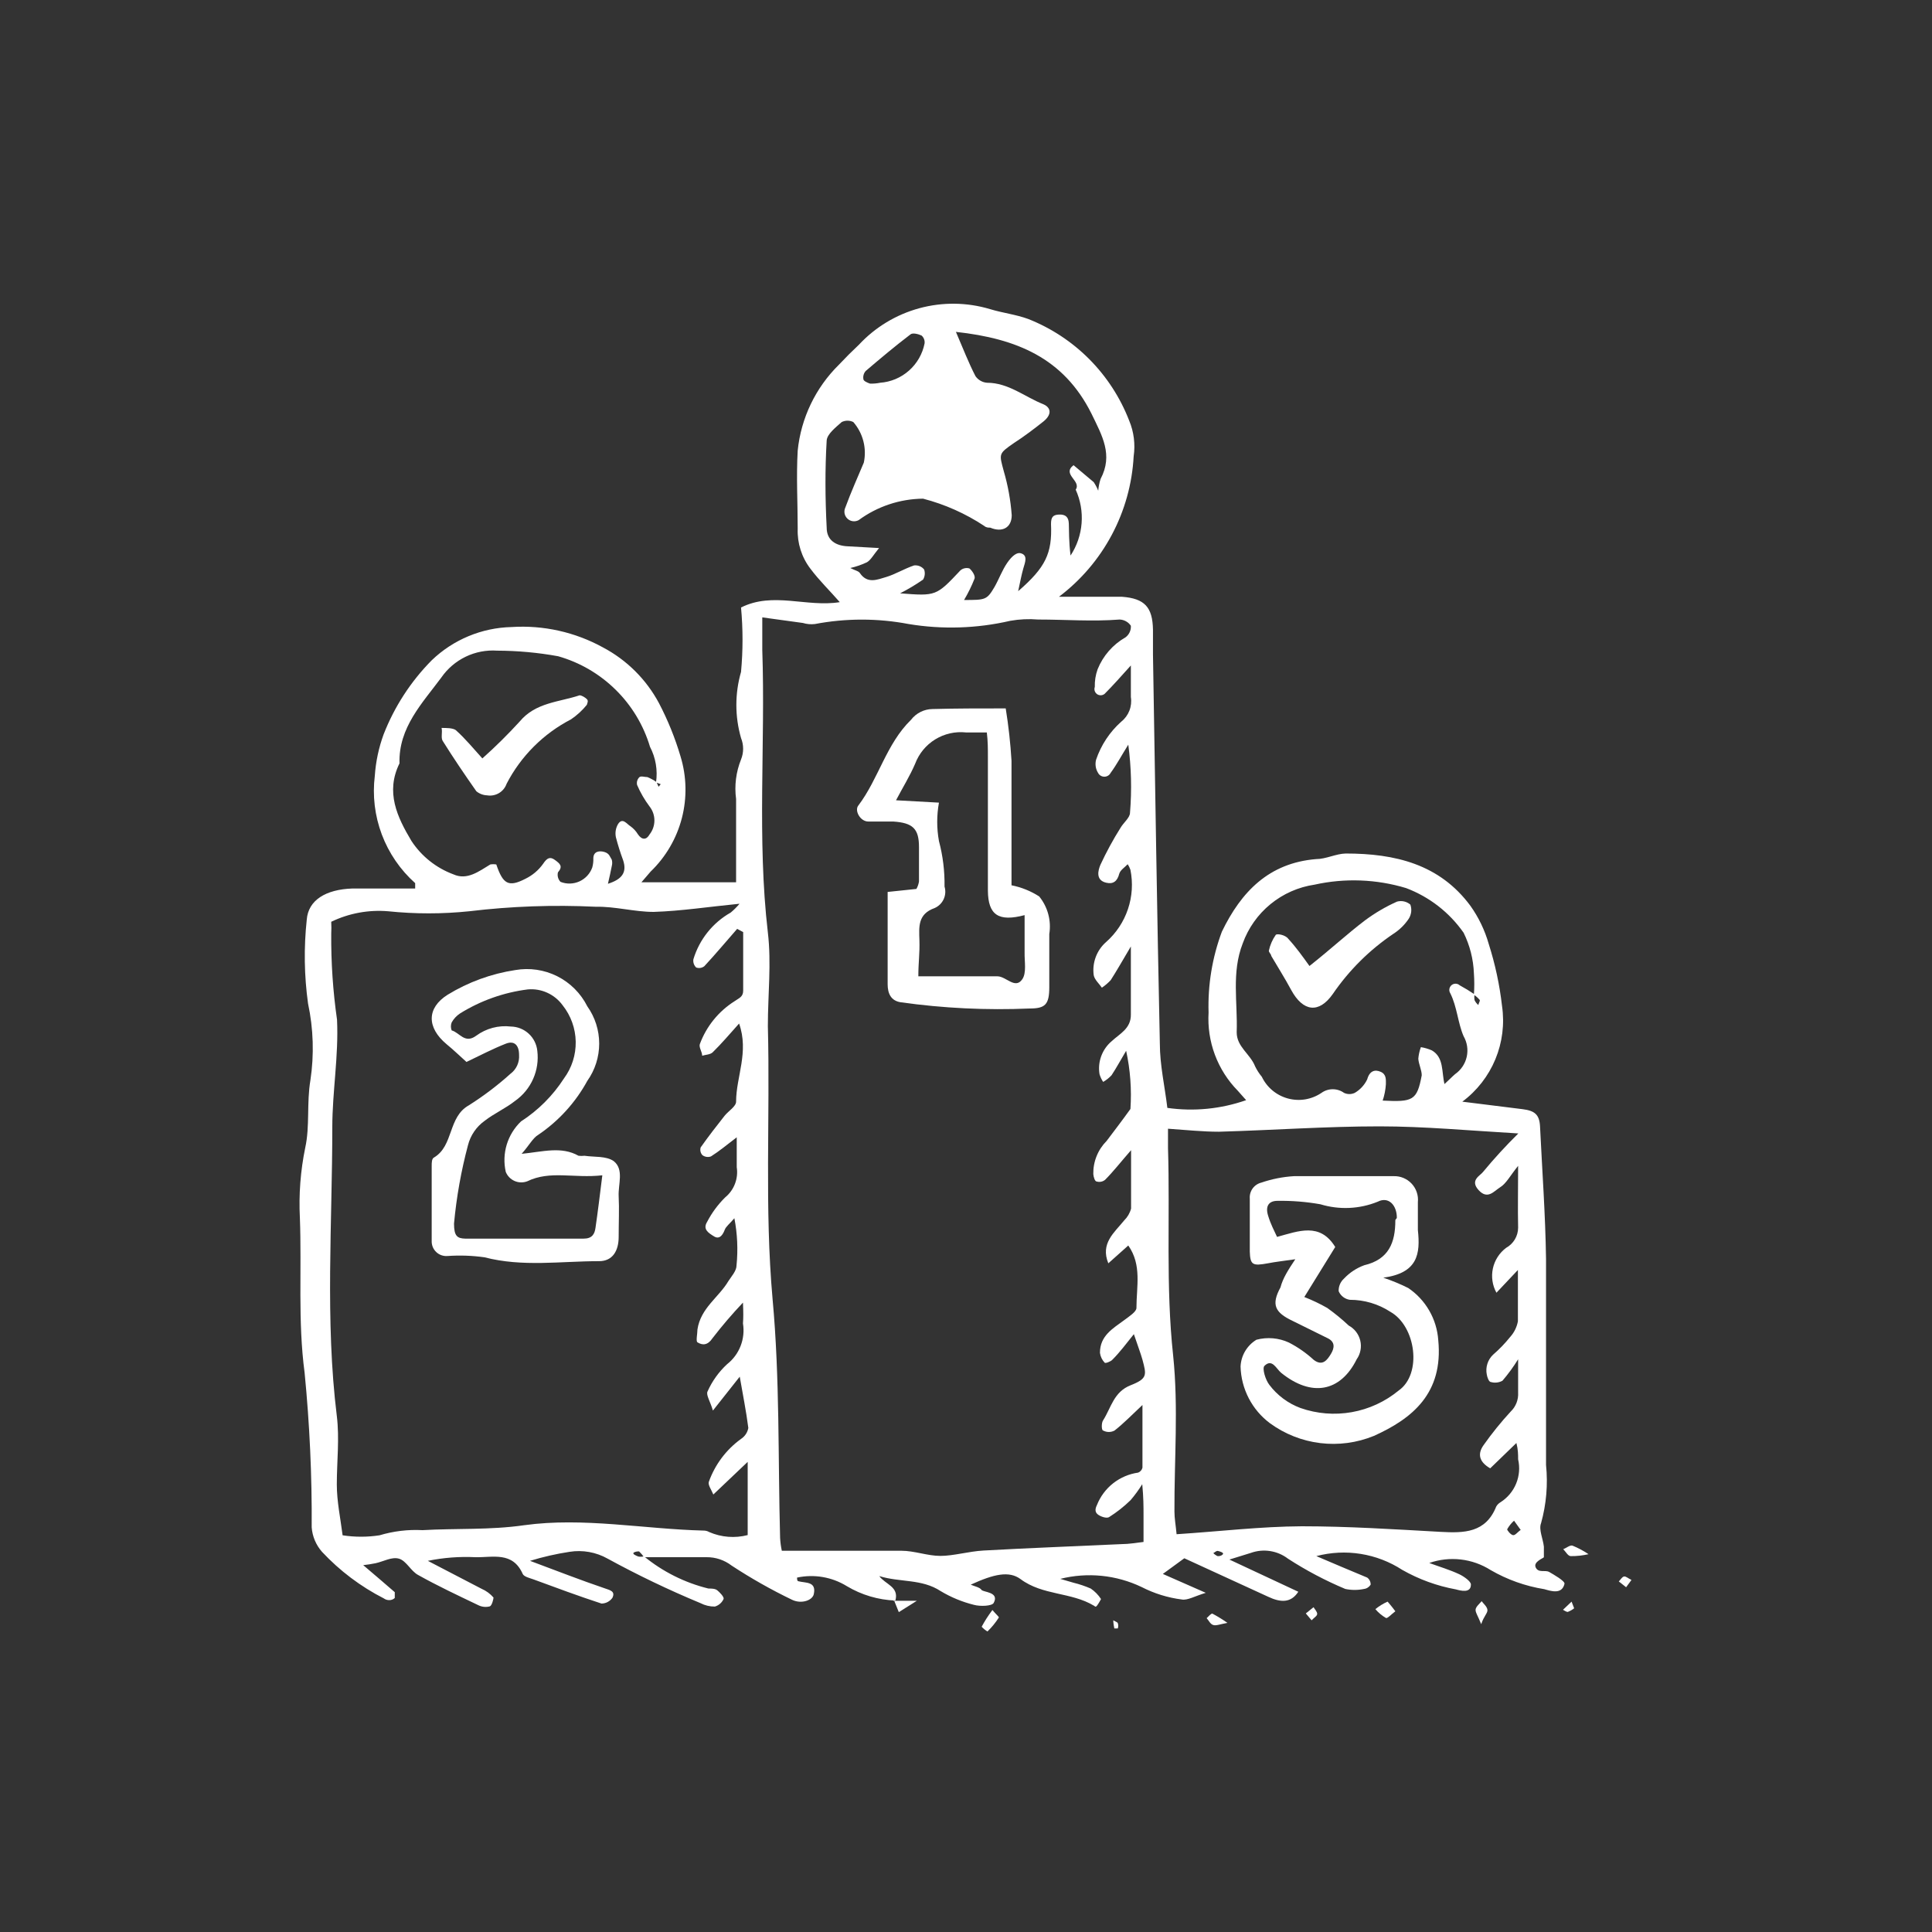 <svg width="90" height="90" viewBox="0 0 90 90" fill="none" xmlns="http://www.w3.org/2000/svg">
<rect x="0" y="0" width="90" height="90" fill="#333333" stroke="none"/>
<path d="M30 72.5C30.875 73.217 31.901 73.73 33 74C33.13 74 33.31 74 33.41 74.08C33.51 74.16 33.73 74.38 33.71 74.48C33.672 74.567 33.616 74.644 33.545 74.706C33.474 74.768 33.391 74.814 33.3 74.84C33.067 74.842 32.837 74.787 32.63 74.68C31.154 74.067 29.712 73.376 28.31 72.61C27.77 72.305 27.142 72.192 26.53 72.29C25.907 72.385 25.292 72.525 24.69 72.71C25.95 73.18 27.05 73.61 28.17 73.99C28.43 74.08 28.67 74.13 28.53 74.43C28.473 74.512 28.396 74.58 28.308 74.627C28.219 74.674 28.12 74.699 28.02 74.7C26.95 74.35 25.9 73.96 24.84 73.57C24.67 73.51 24.41 73.45 24.35 73.32C23.88 72.26 22.95 72.56 22.14 72.54C21.399 72.504 20.657 72.561 19.93 72.71L22.43 74.01C22.645 74.102 22.837 74.243 22.99 74.42C22.99 74.48 22.92 74.79 22.82 74.83C22.636 74.88 22.439 74.858 22.27 74.77C21.33 74.32 20.39 73.88 19.48 73.37C19.14 73.19 18.93 72.71 18.59 72.61C18.25 72.51 17.87 72.74 17.5 72.82C17.308 72.86 17.115 72.89 16.92 72.91C17.46 73.37 17.92 73.76 18.39 74.17C18.39 74.17 18.39 74.37 18.39 74.44C18.323 74.504 18.233 74.54 18.14 74.54C18.047 74.543 17.955 74.515 17.88 74.46C16.801 73.909 15.827 73.175 15 72.29C14.72 71.972 14.551 71.572 14.52 71.15C14.535 68.746 14.425 66.343 14.19 63.95C13.87 61.54 14.06 59.14 13.97 56.74C13.914 55.641 13.998 54.538 14.22 53.46C14.44 52.46 14.28 51.38 14.46 50.32C14.638 49.133 14.601 47.924 14.35 46.75C14.17 45.454 14.15 44.141 14.29 42.84C14.36 41.93 15.18 41.43 16.42 41.39C17.42 41.39 18.36 41.39 19.34 41.39C19.34 41.27 19.34 41.17 19.34 41.14C18.646 40.52 18.113 39.742 17.785 38.871C17.458 38 17.346 37.063 17.46 36.14C17.505 35.48 17.643 34.831 17.87 34.21C18.374 32.919 19.136 31.745 20.11 30.76C21.112 29.796 22.44 29.243 23.83 29.21C25.311 29.114 26.789 29.444 28.09 30.16C29.2 30.747 30.109 31.652 30.7 32.76C31.112 33.549 31.447 34.376 31.7 35.23C31.987 36.166 32.009 37.163 31.764 38.111C31.518 39.059 31.015 39.921 30.31 40.6L29.88 41.1H34.29C34.29 39.8 34.29 38.51 34.29 37.22C34.206 36.597 34.286 35.963 34.52 35.38C34.65 35.059 34.65 34.701 34.52 34.38C34.23 33.374 34.23 32.306 34.52 31.3C34.613 30.302 34.613 29.298 34.52 28.3C36.01 27.55 37.58 28.3 39.12 28.05C38.64 27.5 38.17 27.05 37.75 26.49C37.343 25.957 37.135 25.3 37.16 24.63C37.16 23.42 37.09 22.2 37.16 20.99C37.314 19.474 37.993 18.059 39.08 16.99C39.38 16.67 39.69 16.36 40.01 16.06C40.772 15.241 41.748 14.652 42.828 14.358C43.908 14.065 45.048 14.079 46.12 14.4C46.71 14.58 47.33 14.65 47.9 14.86C48.967 15.282 49.936 15.919 50.745 16.733C51.553 17.547 52.185 18.52 52.6 19.59C52.821 20.117 52.893 20.695 52.81 21.26C52.741 22.538 52.394 23.785 51.792 24.915C51.191 26.044 50.351 27.029 49.33 27.8H51.1C51.49 27.8 51.88 27.8 52.27 27.8C53.32 27.88 53.69 28.28 53.71 29.33V30.49C53.81 36.49 53.9 42.57 54.03 48.61C54.03 49.61 54.26 50.61 54.38 51.61C55.614 51.786 56.873 51.662 58.05 51.25L57.66 50.81C57.191 50.332 56.828 49.761 56.594 49.134C56.36 48.507 56.26 47.838 56.3 47.17C56.26 45.885 56.47 44.604 56.92 43.4C57.82 41.54 59.11 40.2 61.31 40.02C61.77 40.02 62.23 39.77 62.69 39.76C64.98 39.76 67.06 40.25 68.5 42.2C68.882 42.737 69.169 43.336 69.35 43.97C69.65 44.911 69.858 45.879 69.97 46.86C70.093 47.701 69.986 48.56 69.66 49.345C69.334 50.13 68.802 50.813 68.12 51.32L70.93 51.67C71.49 51.74 71.71 51.92 71.74 52.46C71.84 54.52 71.99 56.58 72.02 58.64C72.02 61.84 72.02 65.04 72.02 68.24C72.113 69.15 72.035 70.069 71.79 70.95C71.67 71.25 71.88 71.68 71.92 72.05C71.92 72.22 71.92 72.5 71.92 72.54C71.92 72.58 71.41 72.75 71.54 73.02C71.67 73.29 71.98 73.12 72.17 73.23C72.36 73.34 72.91 73.65 72.88 73.78C72.76 74.3 72.23 74.11 71.94 74.03C71.059 73.888 70.212 73.587 69.44 73.14C69.019 72.873 68.543 72.704 68.048 72.647C67.552 72.59 67.051 72.645 66.58 72.81C67.04 72.98 67.52 73.12 67.97 73.33C68.19 73.43 68.54 73.68 68.52 73.82C68.52 74.23 68.04 74.1 67.82 74.04C66.941 73.879 66.096 73.572 65.32 73.13C64.735 72.75 64.076 72.497 63.388 72.387C62.699 72.276 61.994 72.312 61.32 72.49C62.11 72.83 62.9 73.16 63.69 73.49C63.742 73.528 63.783 73.578 63.811 73.635C63.839 73.693 63.852 73.756 63.85 73.82C63.816 73.874 63.771 73.92 63.717 73.955C63.664 73.99 63.603 74.012 63.54 74.02C63.253 74.08 62.957 74.08 62.67 74.02C61.74 73.63 60.846 73.158 60 72.61C59.757 72.424 59.471 72.302 59.169 72.255C58.867 72.207 58.558 72.237 58.27 72.34L57.27 72.65L60.48 74.15C60.13 74.69 59.64 74.65 59.07 74.38L55.17 72.59L54.17 73.32L56.17 74.2C55.64 74.36 55.32 74.56 55.05 74.51C54.398 74.427 53.765 74.23 53.18 73.93C51.999 73.365 50.659 73.231 49.39 73.55L50.01 73.73C50.284 73.797 50.551 73.888 50.81 74C51.001 74.129 51.164 74.296 51.29 74.49C51.29 74.49 51.18 74.7 51.1 74.8C51.02 74.9 50.99 74.8 50.96 74.8C49.9 74.16 48.57 74.33 47.54 73.56C47.01 73.17 46.31 73.32 45.22 73.82C45.4 73.9 45.64 73.94 45.72 74.06C45.8 74.18 46.57 74.15 46.29 74.67C46.21 74.82 45.66 74.84 45.37 74.76C44.825 74.624 44.302 74.409 43.82 74.12C42.94 73.54 41.92 73.72 40.96 73.42C41.24 73.81 41.89 73.91 41.71 74.56C40.912 74.53 40.135 74.299 39.45 73.89C38.757 73.462 37.926 73.319 37.13 73.49C37.13 73.55 37.13 73.65 37.19 73.66C37.53 73.75 38.04 73.66 37.91 74.26C37.85 74.55 37.34 74.73 36.91 74.53C35.932 74.06 34.987 73.525 34.08 72.93C33.745 72.673 33.333 72.535 32.91 72.54H30C29.934 72.442 29.857 72.351 29.77 72.27C29.72 72.27 29.6 72.27 29.52 72.33C29.44 72.39 29.65 72.48 29.74 72.51C29.826 72.525 29.915 72.522 30 72.5ZM68.69 46.32C68.675 46.409 68.675 46.501 68.69 46.59C68.732 46.679 68.793 46.758 68.87 46.82C68.87 46.74 68.96 46.63 68.93 46.58C68.852 46.487 68.761 46.407 68.66 46.34C68.684 46.007 68.684 45.673 68.66 45.34C68.635 44.683 68.471 44.039 68.18 43.45C67.516 42.502 66.582 41.778 65.5 41.37C64.117 40.953 62.65 40.898 61.24 41.21C60.486 41.321 59.776 41.634 59.186 42.117C58.596 42.599 58.148 43.233 57.89 43.95C57.36 45.31 57.66 46.7 57.61 48.09C57.61 48.77 58.24 49.09 58.47 49.68C58.554 49.852 58.658 50.013 58.78 50.16C58.898 50.406 59.068 50.624 59.278 50.799C59.489 50.974 59.734 51.101 59.998 51.172C60.262 51.243 60.538 51.257 60.808 51.212C61.077 51.166 61.334 51.063 61.56 50.91C61.713 50.8 61.897 50.741 62.085 50.741C62.273 50.741 62.457 50.8 62.61 50.91C62.688 50.947 62.773 50.966 62.86 50.966C62.946 50.966 63.032 50.947 63.11 50.91C63.362 50.763 63.564 50.544 63.69 50.28C63.8 49.88 64.05 49.81 64.32 49.93C64.59 50.05 64.56 50.3 64.56 50.51C64.543 50.769 64.493 51.024 64.41 51.27C65.82 51.34 66.01 51.27 66.23 50.09C66.23 49.85 66.09 49.58 66.07 49.32C66.086 49.136 66.126 48.954 66.19 48.78C66.365 48.809 66.537 48.859 66.7 48.93C67.27 49.26 67.15 49.93 67.29 50.5C67.5 50.31 67.63 50.17 67.78 50.04C68.056 49.849 68.251 49.561 68.325 49.233C68.399 48.905 68.347 48.561 68.18 48.27C67.91 47.65 67.88 46.91 67.56 46.27C67.522 46.211 67.507 46.14 67.518 46.07C67.529 46.001 67.564 45.938 67.618 45.892C67.672 45.847 67.74 45.823 67.81 45.824C67.881 45.826 67.948 45.853 68 45.9C68.237 46.029 68.467 46.169 68.69 46.32ZM30.58 36.43L30.68 36.65L30.78 36.53L30.56 36.45C30.644 35.881 30.546 35.3 30.28 34.79C29.979 33.784 29.429 32.869 28.68 32.132C27.932 31.394 27.011 30.857 26 30.57C25.063 30.4 24.112 30.313 23.16 30.31C22.655 30.275 22.151 30.372 21.695 30.591C21.239 30.811 20.848 31.144 20.56 31.56C19.68 32.75 18.56 33.89 18.61 35.56C17.95 36.9 18.5 38.06 19.17 39.18C19.638 39.891 20.322 40.434 21.12 40.73C21.76 41.02 22.31 40.59 22.84 40.27C22.933 40.254 23.027 40.254 23.12 40.27C23.43 41.19 23.69 41.34 24.47 40.94C24.801 40.78 25.087 40.54 25.3 40.24C25.48 39.97 25.62 39.89 25.85 40.06C26.08 40.23 26.24 40.35 25.99 40.64C25.972 40.718 25.973 40.798 25.994 40.875C26.015 40.952 26.055 41.022 26.11 41.08C26.251 41.136 26.401 41.163 26.553 41.159C26.705 41.155 26.854 41.121 26.992 41.059C27.13 40.996 27.254 40.907 27.357 40.795C27.46 40.684 27.539 40.553 27.59 40.41C27.628 40.273 27.645 40.132 27.64 39.99C27.64 39.65 27.93 39.62 28.16 39.69C28.39 39.76 28.41 39.91 28.5 40.05C28.525 40.145 28.525 40.245 28.5 40.34C28.45 40.59 28.4 40.83 28.32 41.17C28.95 40.97 29.22 40.66 29.03 40.08C28.898 39.726 28.785 39.365 28.69 39C28.647 38.791 28.683 38.574 28.79 38.39C29 38.06 29.2 38.39 29.37 38.49C29.511 38.592 29.63 38.721 29.72 38.87C29.9 39.13 30.11 39.14 30.26 38.87C30.406 38.685 30.485 38.456 30.485 38.22C30.485 37.984 30.406 37.755 30.26 37.57C30.028 37.261 29.833 36.925 29.68 36.57C29.663 36.504 29.665 36.435 29.684 36.37C29.704 36.305 29.74 36.246 29.79 36.2C29.86 36.14 30.04 36.2 30.16 36.2C30.308 36.261 30.449 36.338 30.58 36.43ZM35.51 28.76C35.51 29.42 35.51 29.85 35.51 30.28C35.66 34.66 35.26 39.06 35.77 43.44C35.94 44.87 35.77 46.34 35.77 47.8C35.88 52.04 35.61 56.27 35.99 60.52C36.33 64.21 36.24 67.93 36.34 71.64C36.351 71.842 36.377 72.042 36.42 72.24C38.32 72.24 40.15 72.24 41.99 72.24C42.6 72.24 43.2 72.48 43.81 72.48C44.42 72.48 45.12 72.27 45.81 72.23C47.96 72.11 50.12 72.03 52.27 71.93C52.59 71.93 52.91 71.87 53.27 71.83C53.27 71.35 53.27 70.97 53.27 70.58C53.27 70.19 53.27 69.75 53.21 69.14C53.049 69.4 52.868 69.647 52.67 69.88C52.365 70.178 52.03 70.442 51.67 70.67C51.57 70.74 51.32 70.67 51.17 70.57C51.02 70.47 50.99 70.33 51.1 70.11C51.258 69.711 51.519 69.361 51.856 69.096C52.194 68.831 52.595 68.66 53.02 68.6C53.069 68.581 53.113 68.549 53.148 68.51C53.183 68.469 53.208 68.422 53.22 68.37C53.22 67.89 53.22 67.37 53.22 66.92C53.22 66.47 53.22 66.02 53.22 65.45C52.71 65.93 52.34 66.31 51.92 66.64C51.838 66.684 51.747 66.707 51.655 66.707C51.562 66.707 51.471 66.684 51.39 66.64C51.31 66.64 51.3 66.28 51.39 66.16C51.76 65.58 51.88 64.84 52.67 64.53C53.46 64.22 53.41 64.05 53.22 63.34C53.13 63.02 53.01 62.72 52.82 62.15C52.45 62.61 52.17 62.99 51.82 63.34C51.74 63.43 51.49 63.52 51.46 63.48C51.34 63.353 51.263 63.193 51.24 63.02C51.24 62.22 51.84 61.89 52.38 61.49C52.59 61.33 52.94 61.11 52.94 60.93C52.94 59.93 53.2 58.93 52.56 58.02L51.63 58.85C51.25 57.92 51.91 57.42 52.37 56.85C52.524 56.699 52.635 56.509 52.69 56.3C52.69 55.44 52.69 54.58 52.69 53.58C52.2 54.14 51.86 54.58 51.48 54.96C51.426 55.004 51.363 55.034 51.295 55.048C51.227 55.062 51.157 55.059 51.09 55.04C51 55.04 50.94 54.82 50.93 54.69C50.925 54.405 50.977 54.122 51.084 53.857C51.19 53.593 51.349 53.352 51.55 53.15C51.92 52.66 52.31 52.15 52.66 51.66C52.721 50.752 52.654 49.839 52.46 48.95C52.21 49.37 52.01 49.74 51.78 50.09C51.666 50.212 51.534 50.316 51.39 50.4C51.315 50.289 51.258 50.168 51.22 50.04C51.173 49.756 51.201 49.465 51.301 49.195C51.401 48.925 51.569 48.685 51.79 48.5C52.15 48.16 52.69 47.92 52.68 47.26C52.68 46.31 52.68 45.35 52.68 44.09C52.26 44.8 52.01 45.24 51.74 45.66C51.617 45.792 51.48 45.909 51.33 46.01C51.2 45.82 50.99 45.64 50.95 45.43C50.91 45.144 50.943 44.852 51.044 44.582C51.145 44.311 51.312 44.07 51.53 43.88C51.996 43.468 52.346 42.941 52.544 42.351C52.743 41.761 52.782 41.13 52.66 40.52C52.629 40.428 52.586 40.34 52.53 40.26C52.39 40.41 52.19 40.53 52.14 40.7C52.05 41.05 51.86 41.2 51.53 41.12C51.02 41 51.16 40.53 51.26 40.29C51.536 39.694 51.85 39.116 52.2 38.56C52.34 38.32 52.64 38.09 52.64 37.86C52.727 36.803 52.7 35.741 52.56 34.69C52.24 35.2 52.02 35.62 51.74 36C51.712 36.055 51.67 36.101 51.618 36.133C51.566 36.165 51.506 36.182 51.445 36.182C51.384 36.182 51.324 36.165 51.272 36.133C51.219 36.101 51.177 36.055 51.15 36C51.094 35.91 51.057 35.809 51.042 35.704C51.027 35.599 51.033 35.492 51.06 35.39C51.291 34.709 51.694 34.099 52.23 33.62C52.4 33.486 52.532 33.308 52.611 33.106C52.69 32.904 52.714 32.684 52.68 32.47C52.68 32 52.68 31.53 52.68 31C52.22 31.51 51.85 31.93 51.46 32.32C51.411 32.361 51.35 32.385 51.286 32.388C51.222 32.391 51.159 32.373 51.107 32.337C51.055 32.3 51.016 32.247 50.996 32.187C50.977 32.126 50.978 32.06 51 32C50.992 31.721 51.036 31.443 51.13 31.18C51.382 30.551 51.841 30.026 52.43 29.69C52.514 29.628 52.58 29.546 52.624 29.452C52.668 29.358 52.687 29.254 52.68 29.15C52.622 29.064 52.545 28.993 52.454 28.943C52.364 28.893 52.263 28.864 52.16 28.86C50.89 28.96 49.62 28.86 48.36 28.86C47.926 28.824 47.489 28.844 47.06 28.92C45.508 29.279 43.901 29.33 42.33 29.07C40.886 28.795 39.404 28.795 37.96 29.07C37.772 29.092 37.581 29.075 37.4 29.02L35.51 28.76ZM34.61 60.68C34.109 61.209 33.635 61.763 33.19 62.34C32.97 62.67 32.73 62.68 32.49 62.53C32.41 62.48 32.49 62.13 32.49 61.93C32.64 60.93 33.49 60.43 33.93 59.68C34.08 59.45 34.31 59.2 34.31 58.95C34.384 58.216 34.35 57.474 34.21 56.75C34 57 33.82 57.13 33.76 57.29C33.7 57.45 33.55 57.77 33.27 57.6C32.99 57.43 32.73 57.26 32.94 56.92C33.159 56.498 33.442 56.114 33.78 55.78C33.985 55.612 34.143 55.394 34.237 55.147C34.332 54.9 34.361 54.632 34.32 54.37C34.32 53.95 34.32 53.52 34.32 52.98C33.85 53.34 33.5 53.63 33.12 53.87C33.054 53.895 32.982 53.902 32.912 53.891C32.842 53.881 32.776 53.853 32.72 53.81C32.676 53.762 32.646 53.704 32.632 53.641C32.618 53.578 32.621 53.512 32.64 53.45C33 52.94 33.38 52.45 33.76 51.97C33.94 51.75 34.29 51.54 34.29 51.32C34.29 50.16 34.9 49.01 34.43 47.68C33.99 48.17 33.61 48.62 33.2 49.02C33.09 49.13 32.87 49.13 32.71 49.18C32.71 49 32.55 48.79 32.6 48.64C32.905 47.813 33.474 47.11 34.22 46.64C34.41 46.5 34.62 46.45 34.62 46.15C34.62 45.24 34.62 44.33 34.62 43.42L34.34 43.27C33.83 43.85 33.34 44.44 32.81 45.01C32.757 45.051 32.694 45.078 32.628 45.089C32.561 45.099 32.493 45.093 32.43 45.07C32.38 45.022 32.342 44.962 32.319 44.896C32.296 44.83 32.29 44.759 32.3 44.69C32.577 43.766 33.2 42.985 34.04 42.51C34.189 42.386 34.326 42.249 34.45 42.1C33.02 42.24 31.73 42.44 30.45 42.48C29.55 42.48 28.65 42.22 27.75 42.24C25.784 42.145 23.814 42.215 21.86 42.45C20.603 42.58 19.337 42.58 18.08 42.45C17.169 42.373 16.253 42.542 15.43 42.94C15.44 43.127 15.44 43.313 15.43 43.5C15.42 44.838 15.51 46.175 15.7 47.5C15.78 49.18 15.48 50.86 15.48 52.5C15.48 56.98 15.14 61.5 15.69 65.96C15.82 67.01 15.69 68.09 15.69 69.15C15.69 69.94 15.86 70.73 15.96 71.52C16.53 71.608 17.11 71.608 17.68 71.52C18.328 71.326 19.004 71.244 19.68 71.28C21.26 71.19 22.83 71.28 24.42 71.05C27.19 70.67 29.98 71.23 32.77 71.3C32.865 71.298 32.958 71.323 33.04 71.37C33.604 71.615 34.234 71.664 34.83 71.51V68.1L33.23 69.62C33.14 69.4 32.97 69.17 33.02 69.03C33.306 68.227 33.829 67.53 34.52 67.03C34.608 66.973 34.684 66.898 34.743 66.81C34.801 66.722 34.841 66.624 34.86 66.52C34.76 65.73 34.6 64.95 34.46 64.13L33.21 65.71C33.09 65.29 32.88 64.98 32.96 64.82C33.174 64.339 33.484 63.907 33.87 63.55C34.152 63.329 34.37 63.036 34.5 62.701C34.63 62.367 34.668 62.004 34.61 61.65C34.63 61.38 34.63 61.15 34.61 60.68ZM70.72 54.31C70.34 54.78 70.17 55.13 69.88 55.31C69.59 55.49 69.3 55.9 68.88 55.44C68.46 54.98 68.95 54.77 69.08 54.6C69.599 53.972 70.15 53.372 70.73 52.8C68.47 52.67 66.36 52.47 64.26 52.47C61.77 52.47 59.26 52.65 56.78 52.72C56.03 52.72 55.28 52.64 54.41 52.58C54.41 52.83 54.41 53.16 54.41 53.48C54.51 56.7 54.3 59.92 54.65 63.15C54.9 65.55 54.7 67.99 54.71 70.41C54.71 70.73 54.77 71.04 54.81 71.47C56.81 71.34 58.73 71.11 60.64 71.1C62.79 71.1 64.95 71.24 67.11 71.36C68.2 71.42 69.21 71.41 69.7 70.18C69.748 70.097 69.817 70.028 69.9 69.98C70.227 69.772 70.481 69.469 70.628 69.111C70.775 68.752 70.807 68.357 70.72 67.98C70.72 67.76 70.72 67.53 70.64 67.22L69.42 68.4C68.95 68.13 68.79 67.77 69.11 67.32C69.496 66.774 69.917 66.252 70.37 65.76C70.49 65.646 70.583 65.508 70.644 65.354C70.704 65.2 70.73 65.035 70.72 64.87C70.72 64.44 70.72 64.02 70.72 63.32C70.503 63.672 70.259 64.006 69.99 64.32C69.825 64.411 69.631 64.432 69.45 64.38C69.36 64.38 69.28 64.16 69.26 64.03C69.227 63.865 69.236 63.694 69.287 63.533C69.337 63.372 69.428 63.226 69.55 63.11C69.841 62.858 70.109 62.581 70.35 62.28C70.536 62.075 70.66 61.822 70.71 61.55C70.71 60.79 70.71 60.03 70.71 59.16L69.71 60.22C69.52 59.876 69.462 59.475 69.544 59.091C69.627 58.707 69.846 58.366 70.16 58.13C70.329 58.037 70.469 57.901 70.568 57.736C70.666 57.571 70.719 57.382 70.72 57.19C70.7 56.28 70.72 55.42 70.72 54.31ZM44.53 15.46C44.87 16.25 45.12 16.9 45.44 17.52C45.501 17.609 45.581 17.683 45.675 17.736C45.768 17.79 45.872 17.822 45.98 17.83C46.98 17.83 47.74 18.49 48.6 18.83C48.99 19 48.99 19.33 48.6 19.64C48.21 19.95 47.7 20.34 47.23 20.64C46.51 21.14 46.54 21.13 46.76 21.95C46.955 22.618 47.079 23.305 47.13 24C47.13 24.58 46.69 24.82 46.13 24.58C46.04 24.58 45.94 24.58 45.85 24.5C44.976 23.922 44.013 23.493 43 23.23C41.92 23.241 40.87 23.59 40 24.23C39.916 24.275 39.821 24.293 39.726 24.28C39.632 24.268 39.544 24.226 39.476 24.16C39.407 24.095 39.361 24.009 39.343 23.916C39.326 23.822 39.339 23.726 39.38 23.64C39.64 22.93 39.95 22.24 40.24 21.55C40.311 21.218 40.303 20.875 40.218 20.547C40.133 20.219 39.973 19.915 39.75 19.66C39.666 19.619 39.574 19.597 39.48 19.597C39.386 19.597 39.294 19.619 39.21 19.66C38.93 19.91 38.53 20.22 38.51 20.52C38.43 21.87 38.44 23.23 38.51 24.58C38.51 25.18 38.95 25.43 39.51 25.45L40.95 25.53C40.68 25.86 40.57 26.08 40.39 26.19C40.141 26.309 39.879 26.399 39.61 26.46C39.82 26.57 40 26.6 40.06 26.7C40.41 27.21 40.87 27 41.28 26.88C41.69 26.76 42.13 26.49 42.58 26.34C42.668 26.329 42.757 26.341 42.84 26.374C42.922 26.407 42.994 26.461 43.05 26.53C43.076 26.607 43.086 26.689 43.077 26.77C43.068 26.852 43.042 26.93 43 27C42.658 27.237 42.3 27.451 41.93 27.64C43.61 27.77 43.61 27.77 44.74 26.57C44.797 26.521 44.865 26.487 44.938 26.472C45.012 26.456 45.088 26.459 45.16 26.48C45.29 26.59 45.44 26.82 45.4 26.95C45.264 27.296 45.1 27.63 44.91 27.95C45.91 27.95 45.97 27.95 46.33 27.34C46.54 26.97 46.68 26.57 46.92 26.22C47.16 25.87 47.38 25.73 47.54 25.77C47.9 25.86 47.75 26.2 47.67 26.48C47.59 26.76 47.53 27.07 47.43 27.54C48.71 26.43 49.02 25.78 48.96 24.41C48.96 24.09 49.05 23.98 49.34 23.97C49.63 23.96 49.78 24.08 49.79 24.39C49.8 24.7 49.79 25.23 49.87 25.88C50.166 25.43 50.343 24.913 50.385 24.376C50.427 23.839 50.332 23.3 50.11 22.81C50.39 22.4 49.45 22.1 50.01 21.67L50.95 22.46C51.034 22.586 51.104 22.72 51.16 22.86C51.175 22.673 51.212 22.488 51.27 22.31C51.86 21.19 51.35 20.31 50.84 19.26C49.54 16.67 47.35 15.77 44.53 15.46ZM41 17.83C41.498 17.794 41.97 17.595 42.344 17.264C42.718 16.934 42.973 16.489 43.07 16C43.079 15.932 43.071 15.862 43.046 15.797C43.022 15.733 42.982 15.675 42.93 15.63C42.78 15.56 42.51 15.49 42.41 15.58C41.7 16.12 41.01 16.7 40.33 17.28C40.284 17.331 40.25 17.391 40.231 17.457C40.212 17.523 40.208 17.593 40.22 17.66C40.22 17.75 40.41 17.83 40.53 17.87C40.688 17.875 40.845 17.862 41 17.83ZM70.84 71.27L70.53 70.84C70.401 70.954 70.293 71.09 70.21 71.24C70.21 71.29 70.36 71.48 70.47 71.51C70.58 71.54 70.68 71.38 70.84 71.27ZM56.52 72.35C56.577 72.409 56.645 72.456 56.72 72.49C56.8 72.49 56.88 72.49 56.96 72.41C57.04 72.33 56.82 72.27 56.74 72.25C56.66 72.23 56.59 72.32 56.52 72.35Z" fill="white"/>
<path d="M65 75.06C64.81 75.2 64.63 75.41 64.56 75.37C64.374 75.262 64.209 75.124 64.07 74.96C64.244 74.819 64.435 74.701 64.64 74.61C64.64 74.61 64.85 74.85 65 75.06Z" fill="white"/>
<path d="M46.23 75C46.38 75.18 46.55 75.33 46.53 75.35C46.379 75.587 46.201 75.805 46 76C45.899 75.941 45.808 75.867 45.73 75.78C45.87 75.52 46 75.31 46.23 75Z" fill="white"/>
<path d="M74 72.4C73.728 72.463 73.449 72.493 73.17 72.49C73.04 72.49 72.94 72.28 72.82 72.17C72.97 72.11 73.13 71.97 73.25 72C73.513 72.107 73.764 72.241 74 72.4Z" fill="white"/>
<path d="M69 75.66C68.84 75.26 68.72 75.1 68.74 74.97C68.76 74.84 68.92 74.71 69.02 74.59C69.12 74.72 69.27 74.84 69.29 74.99C69.31 75.14 69.13 75.27 69 75.66Z" fill="white"/>
<path d="M41.61 74.57H42.71L41.87 75.1L41.64 74.53L41.61 74.57Z" fill="white"/>
<path d="M57.18 75.6C56.84 75.66 56.66 75.74 56.52 75.7C56.38 75.66 56.31 75.49 56.21 75.38C56.3 75.3 56.42 75.15 56.48 75.17C56.722 75.299 56.956 75.443 57.18 75.6Z" fill="white"/>
<path d="M76 73.6L75.75 73.94L75.41 73.67C75.49 73.59 75.56 73.46 75.65 73.44C75.74 73.42 75.85 73.53 76 73.6Z" fill="white"/>
<path d="M61.1 75.48L60.83 75.16L61.19 74.87C61.25 74.97 61.36 75.08 61.36 75.18C61.36 75.28 61.22 75.35 61.1 75.48Z" fill="white"/>
<path d="M73.33 74.92C73.24 74.992 73.138 75.049 73.03 75.09C72.97 75.09 72.88 75.03 72.81 74.99L73.21 74.61L73.33 74.92Z" fill="white"/>
<path d="M51.86 75.48C51.96 75.54 52.06 75.57 52.07 75.61C52.1 75.691 52.1 75.779 52.07 75.86H51.91C51.91 75.86 51.86 75.63 51.86 75.48Z" fill="white"/>
<path d="M46.85 33C46.981 33.808 47.071 34.623 47.12 35.44C47.12 37.37 47.12 39.31 47.12 41.24C47.579 41.331 48.017 41.507 48.41 41.76C48.607 42.002 48.751 42.283 48.832 42.585C48.913 42.886 48.929 43.202 48.88 43.51C48.88 44.33 48.88 45.16 48.88 45.98C48.88 46.8 48.69 46.98 47.96 46.98C45.955 47.066 43.947 46.969 41.96 46.69C41.51 46.62 41.35 46.29 41.35 45.85C41.35 44.45 41.35 43.05 41.35 41.55L42.69 41.41C42.751 41.302 42.792 41.183 42.81 41.06C42.81 40.52 42.81 39.99 42.81 39.46C42.81 38.6 42.52 38.33 41.61 38.27C41.23 38.27 40.83 38.27 40.45 38.27C40.07 38.27 39.8 37.76 39.98 37.53C40.93 36.28 41.28 34.66 42.44 33.53C42.558 33.376 42.709 33.252 42.883 33.165C43.056 33.078 43.246 33.032 43.44 33.03C44.51 33 45.62 33 46.85 33ZM42.78 45.48H46.46C46.87 45.48 47.29 46.1 47.62 45.62C47.83 45.32 47.72 44.79 47.73 44.37C47.73 43.79 47.73 43.22 47.73 42.63C46.52 42.95 46.03 42.63 46.02 41.49C46.02 39.42 46.02 37.34 46.02 35.26C46.02 34.89 46.02 34.52 45.97 34.12H45C44.499 34.066 43.994 34.18 43.565 34.444C43.136 34.708 42.807 35.108 42.63 35.58C42.38 36.16 42.05 36.69 41.74 37.28L43.74 37.39C43.632 37.982 43.632 38.588 43.74 39.18C43.924 39.871 44.011 40.585 44 41.3C44.059 41.494 44.044 41.703 43.96 41.887C43.875 42.072 43.725 42.218 43.54 42.3C42.75 42.58 42.81 43.17 42.83 43.8C42.85 44.43 42.78 44.81 42.78 45.48Z" fill="white"/>
<path d="M24.3 53.75C25.3 53.65 26.15 53.39 26.95 53.84C27.043 53.851 27.137 53.851 27.23 53.84C27.69 53.91 28.23 53.84 28.59 54.09C29.08 54.48 28.79 55.17 28.82 55.73C28.85 56.29 28.82 56.99 28.82 57.62C28.82 58.25 28.55 58.76 27.89 58.75C26.12 58.75 24.34 59.03 22.57 58.57C21.997 58.489 21.417 58.469 20.84 58.51C20.744 58.517 20.648 58.504 20.557 58.471C20.467 58.438 20.384 58.386 20.315 58.319C20.246 58.252 20.192 58.171 20.157 58.082C20.122 57.992 20.106 57.896 20.11 57.8C20.11 56.63 20.11 55.47 20.11 54.31C20.11 54.17 20.11 53.97 20.22 53.92C21.14 53.37 20.86 52.04 21.84 51.49C22.527 51.056 23.176 50.564 23.78 50.02C23.916 49.919 24.024 49.785 24.093 49.632C24.163 49.478 24.193 49.309 24.18 49.14C24.18 48.69 23.96 48.46 23.56 48.62C22.95 48.86 22.38 49.16 21.73 49.47C21.44 49.21 21.13 48.91 20.8 48.64C19.88 47.87 19.87 46.96 20.85 46.34C21.813 45.75 22.884 45.359 24 45.19C24.668 45.073 25.355 45.174 25.96 45.478C26.565 45.783 27.056 46.274 27.36 46.88C27.72 47.387 27.913 47.993 27.913 48.615C27.913 49.237 27.72 49.843 27.36 50.35C26.811 51.356 26.029 52.217 25.08 52.86C24.83 53 24.64 53.37 24.3 53.75ZM28.06 54.75C26.73 54.9 25.63 54.51 24.56 55.03C24.369 55.102 24.157 55.097 23.97 55.014C23.783 54.932 23.636 54.78 23.56 54.59C23.465 54.17 23.481 53.733 23.605 53.321C23.73 52.91 23.959 52.537 24.27 52.24C25.071 51.723 25.753 51.041 26.27 50.24C26.637 49.744 26.83 49.141 26.819 48.525C26.808 47.908 26.594 47.312 26.21 46.83C26.027 46.578 25.781 46.377 25.497 46.247C25.214 46.117 24.901 46.063 24.59 46.09C23.468 46.231 22.39 46.613 21.43 47.21C21.268 47.317 21.135 47.461 21.04 47.63C20.994 47.749 20.994 47.881 21.04 48C21.41 48.1 21.65 48.64 22.18 48.25C22.646 47.906 23.225 47.752 23.8 47.82C24.108 47.826 24.403 47.944 24.629 48.152C24.856 48.36 24.998 48.644 25.03 48.95C25.085 49.395 25.018 49.847 24.837 50.257C24.656 50.668 24.366 51.021 24 51.28C23.56 51.63 23 51.88 22.58 52.21C22.193 52.485 21.916 52.889 21.8 53.35C21.481 54.546 21.264 55.767 21.15 57C21.15 57.58 21.3 57.69 21.67 57.7C23.51 57.7 25.35 57.7 27.19 57.7C27.58 57.7 27.7 57.49 27.74 57.2C27.85 56.45 27.94 55.7 28.06 54.74V54.75Z" fill="white"/>
<path d="M60.34 58.66C59.79 58.74 59.42 58.78 59.06 58.85C58.35 58.98 58.24 58.93 58.22 58.3C58.22 57.48 58.22 56.66 58.22 55.84C58.206 55.671 58.252 55.503 58.351 55.365C58.45 55.228 58.595 55.13 58.76 55.09C59.251 54.922 59.762 54.821 60.28 54.79C61.82 54.79 63.37 54.79 64.92 54.79C65.077 54.785 65.233 54.813 65.377 54.873C65.522 54.934 65.653 55.024 65.76 55.139C65.867 55.253 65.948 55.389 65.998 55.538C66.048 55.687 66.066 55.844 66.05 56C66.05 56.43 66.05 56.87 66.05 57.3C66.17 58.41 66.05 59.3 64.44 59.52C64.837 59.653 65.225 59.813 65.6 60C66.003 60.272 66.338 60.632 66.58 61.053C66.823 61.474 66.966 61.945 67 62.43C67.24 64.9 65.8 66.08 64 66.89C63.21 67.213 62.35 67.328 61.503 67.225C60.656 67.122 59.849 66.803 59.16 66.3C58.747 65.992 58.409 65.594 58.172 65.137C57.935 64.68 57.804 64.175 57.79 63.66C57.801 63.407 57.874 63.16 58.003 62.942C58.133 62.724 58.313 62.541 58.53 62.41C59.033 62.277 59.567 62.322 60.04 62.54C60.461 62.757 60.852 63.029 61.2 63.35C61.61 63.66 61.83 63.35 62 63.07C62.17 62.79 62.2 62.51 61.85 62.34L60.21 61.53C59.39 61.14 59.21 60.78 59.65 59.97C59.76 59.55 60 59.17 60.34 58.66ZM60.76 60.42C61.129 60.564 61.486 60.734 61.83 60.93C62.181 61.181 62.515 61.455 62.83 61.75C62.964 61.822 63.081 61.923 63.174 62.044C63.266 62.165 63.332 62.304 63.367 62.452C63.402 62.6 63.405 62.754 63.376 62.904C63.348 63.053 63.288 63.195 63.2 63.32C62.44 64.85 61.09 65.09 59.68 63.95C59.45 63.76 59.26 63.27 58.9 63.63C58.79 63.75 58.95 64.28 59.13 64.51C59.5 65.001 60.003 65.376 60.58 65.59C61.347 65.859 62.171 65.926 62.971 65.784C63.772 65.642 64.522 65.296 65.15 64.78C66.26 64.01 65.96 61.78 64.77 61.11C64.208 60.743 63.551 60.549 62.88 60.55C62.766 60.533 62.659 60.488 62.568 60.418C62.477 60.348 62.405 60.256 62.36 60.15C62.355 60.039 62.376 59.929 62.419 59.827C62.462 59.725 62.527 59.634 62.61 59.56C62.871 59.283 63.193 59.071 63.55 58.94C64.7 58.67 65 57.88 65 56.85C65 56.8 65.07 56.77 65.07 56.72C65.07 56.15 64.69 55.72 64.18 55.98C63.33 56.325 62.388 56.367 61.51 56.1C60.85 55.983 60.18 55.929 59.51 55.94C59.1 55.94 58.94 56.19 59.07 56.62C59.2 57.05 59.35 57.31 59.49 57.62C60.49 57.35 61.49 56.93 62.2 58.09L60.76 60.42Z" fill="white"/>
<path d="M22.47 35.33C23.079 34.787 23.66 34.213 24.21 33.61C24.95 32.72 26.04 32.71 27 32.39C27.09 32.39 27.25 32.48 27.34 32.57C27.43 32.66 27.34 32.78 27.34 32.83C27.128 33.092 26.879 33.321 26.6 33.51C25.314 34.176 24.265 35.224 23.6 36.51C23.536 36.693 23.41 36.848 23.244 36.946C23.077 37.045 22.881 37.082 22.69 37.05C22.507 37.043 22.331 36.976 22.19 36.86C21.65 36.09 21.12 35.31 20.62 34.51C20.53 34.36 20.62 34.11 20.57 33.91C20.79 33.91 21.09 33.91 21.23 34.01C21.67 34.4 22.07 34.89 22.47 35.33Z" fill="white"/>
<path d="M61 45C62 44.21 62.75 43.51 63.58 42.88C64.046 42.532 64.549 42.237 65.08 42C65.187 41.971 65.299 41.969 65.407 41.993C65.515 42.017 65.616 42.068 65.7 42.14C65.737 42.247 65.751 42.361 65.739 42.473C65.726 42.585 65.689 42.694 65.63 42.79C65.442 43.074 65.197 43.316 64.91 43.5C63.802 44.247 62.845 45.197 62.09 46.3C61.44 47.23 60.7 47.13 60.15 46.12C59.86 45.58 59.53 45.06 59.22 44.53C59.22 44.45 59.09 44.35 59.11 44.28C59.167 44.018 59.275 43.769 59.43 43.55C59.49 43.48 59.88 43.55 60.01 43.73C60.37 44.12 60.67 44.54 61 45Z" fill="white"/>
</svg>
